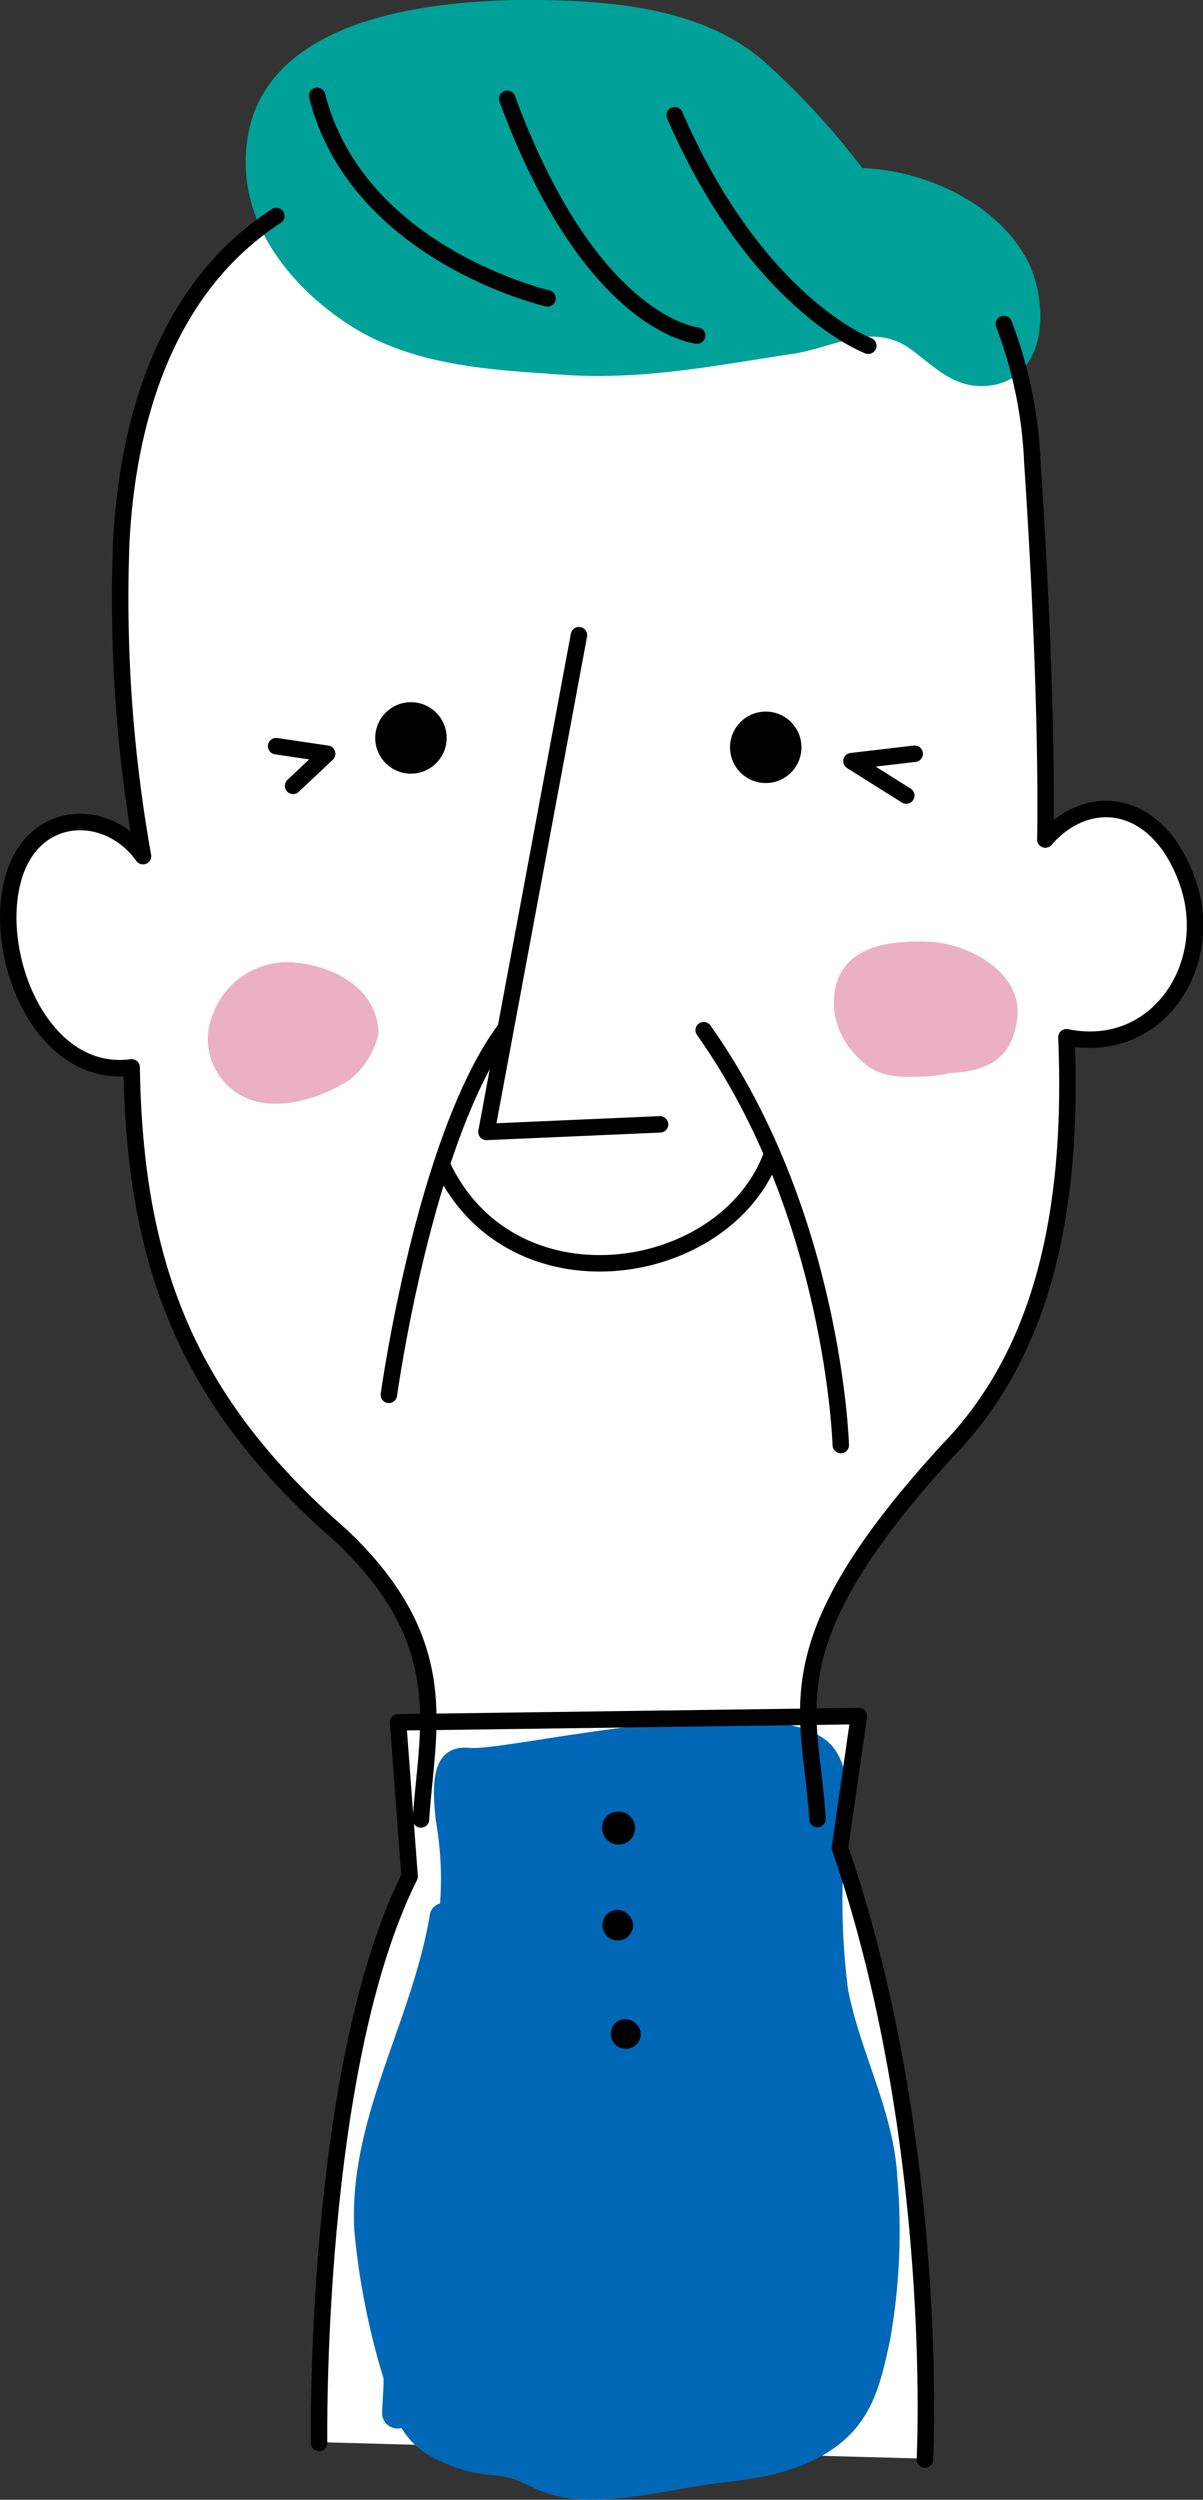 <svg width="73.1" height="151.83" xmlns="http://www.w3.org/2000/svg"><rect width="100%" height="100%" fill="#333333" stroke="none"/><path d="M72.15 53.59c-1.75-5-6-5.66-8.65-2.6 0 0 .24-7.89-.79-22.91a26.6 26.6 0 0 0-1.71-8.4l-44.21-6.56c-6.5 4.22-9 12-9.42 19.78A89 89 0 0 0 8.69 52C6.55 49 2 49.1.81 53.35-.51 58 2.51 65.55 8 64.83c.18 12.39 3.6 20.49 12.75 28.47 4.39 4.17 5.28 7.77 5.26 11.26h-1.83l.7 9.36c-5.85 11.7-5.5 34.41-5.5 34.41l36.81 1s1-19.27-5.16-37.16l1.16-8H49.1c0-3.89 1.27-8.23 8.47-16.11C63.28 82.27 65.25 73.8 64.8 63c5.53 1.13 9.12-4.31 7.35-9.41z" fill="#fff"/><path d="M62.4 15.76c-1.82-3.41-6.21-5.43-10-5.55a46.42 46.42 0 0 0-5.61-6.15C43.58 1 38.89.24 34.61.05c-6.92-.3-20 .4-19.67 10.14.13 4.1 3.14 7.58 6.48 9.67 3.81 2.37 8.39 2.6 12.76 2.9 4.87.34 9.23-.55 14-1.27 2.57-.39 4.89-2 7.24-.22 1.43 1.06 2.57 2.31 4.51 2.17 3.79-.28 3.83-5.11 2.47-7.68z" fill="#00a199"/><circle cx="24.97" cy="44.82" r="2.17"/><circle cx="46.53" cy="45.39" r="2.17"/><path d="M54.53 132.31c-.21-4.07-2.22-7.51-3-11.47a43 43 0 0 1-.17-9.22c.07-1.74.46-4-.75-5.52-3.2-3.87-19.72.29-22.08.06-2.54-.23-2.21 2.7-2.06 4.35a20.25 20.25 0 0 1 .27 5.1.85.85 0 0 0-.63.74c-1.1 6.54-4.94 12.3-4.58 19.12a44.35 44.35 0 0 0 1.78 9c0 .68-.07 1.35-.09 2a.94.94 0 0 0 1.18 1 4.65 4.65 0 0 0 2 1.83 8.86 8.86 0 0 0 3.6 1.04c1.56.11 2.13.78 3.51 1.18 3.06.88 7.21-.37 10.25-.72 2.57-.29 5.13-.69 7.23-2.34s2.57-3.88 3.1-6.37a37.64 37.64 0 0 0 .44-9.78z" fill="#0068b6"/><path d="M37.36 110.06a.94.94 0 0 0-.77 1 1 1 0 1 0 .77-1zm.19 5.94a.93.93 0 1 0 .91.82 1 1 0 0 0-.91-.82zm.25 6.65a.91.91 0 1 0 1.13.77 1 1 0 0 0-1.13-.77z"/><g fill="none" stroke="#000" stroke-linecap="round" stroke-linejoin="round"><path d="M35.18 38.58l-5.62 30.17 10.55-.46m-13.27 2.43c4.16 9 17.08 7.09 20-.43m8.74-24.51l-3.84.45 3.33 2.09m-38.29-3l3.1.46-2.07 1.95M61 19.68a26.6 26.6 0 0 1 1.73 8.4c1 15 .79 22.88.79 22.91 2.67-3.06 6.9-2.42 8.65 2.6S70.33 64.13 64.8 63c.45 10.77-1.52 19.24-7.22 25.11-11 12-8.26 15.83-7.91 22.37"/><path d="M25.58 110.51c.35-5.51 2.07-10.67-4.82-17.21C11.61 85.32 8.19 77.22 8 64.83 2.51 65.55-.51 58 .81 53.35 2 49.1 6.55 49 8.69 52a89 89 0 0 1-1.32-19.1c.41-7.82 2.92-15.56 9.42-19.78"/><path d="M56.2 149.39s1-19.27-5.16-37.16l1.15-8-28 .38.7 9.36c-5.85 11.7-5.5 34.41-5.5 34.41"/></g><path d="M56.48 57.2c-2.31-.09-5.2.17-5.75 2.91a4.58 4.58 0 0 0 1.13 3.82c1.11 1.34 2.21 1.53 3.9 1.47a8.54 8.54 0 0 0 1.89-.21c2.34-.15 3.83-.8 4.16-3.33.37-2.76-2.94-4.56-5.33-4.66zM23 62.8c0-2.47-2.29-3.94-4.55-4.26a4.84 4.84 0 0 0-5.56 3.17 3.91 3.91 0 0 0 2.64 5.18c2.74.69 5.64-1.25 5.73-1.31A5.12 5.12 0 0 0 23 62.8z" fill="#ecb0c4"/><path d="M42.76 62.57c7.92 11.18 8.33 25.2 8.33 25.2M30.63 62.59c-4.88 6.7-7 22.13-7 22.13m-4.36-78.9c2.46 9.65 14 12.3 14 12.3M30.82 6c5.1 13.82 11.54 14.38 11.54 14.38M41 7c5 11.5 11.76 14 11.76 14" fill="none" stroke="#000" stroke-linecap="round" stroke-linejoin="round"/></svg>